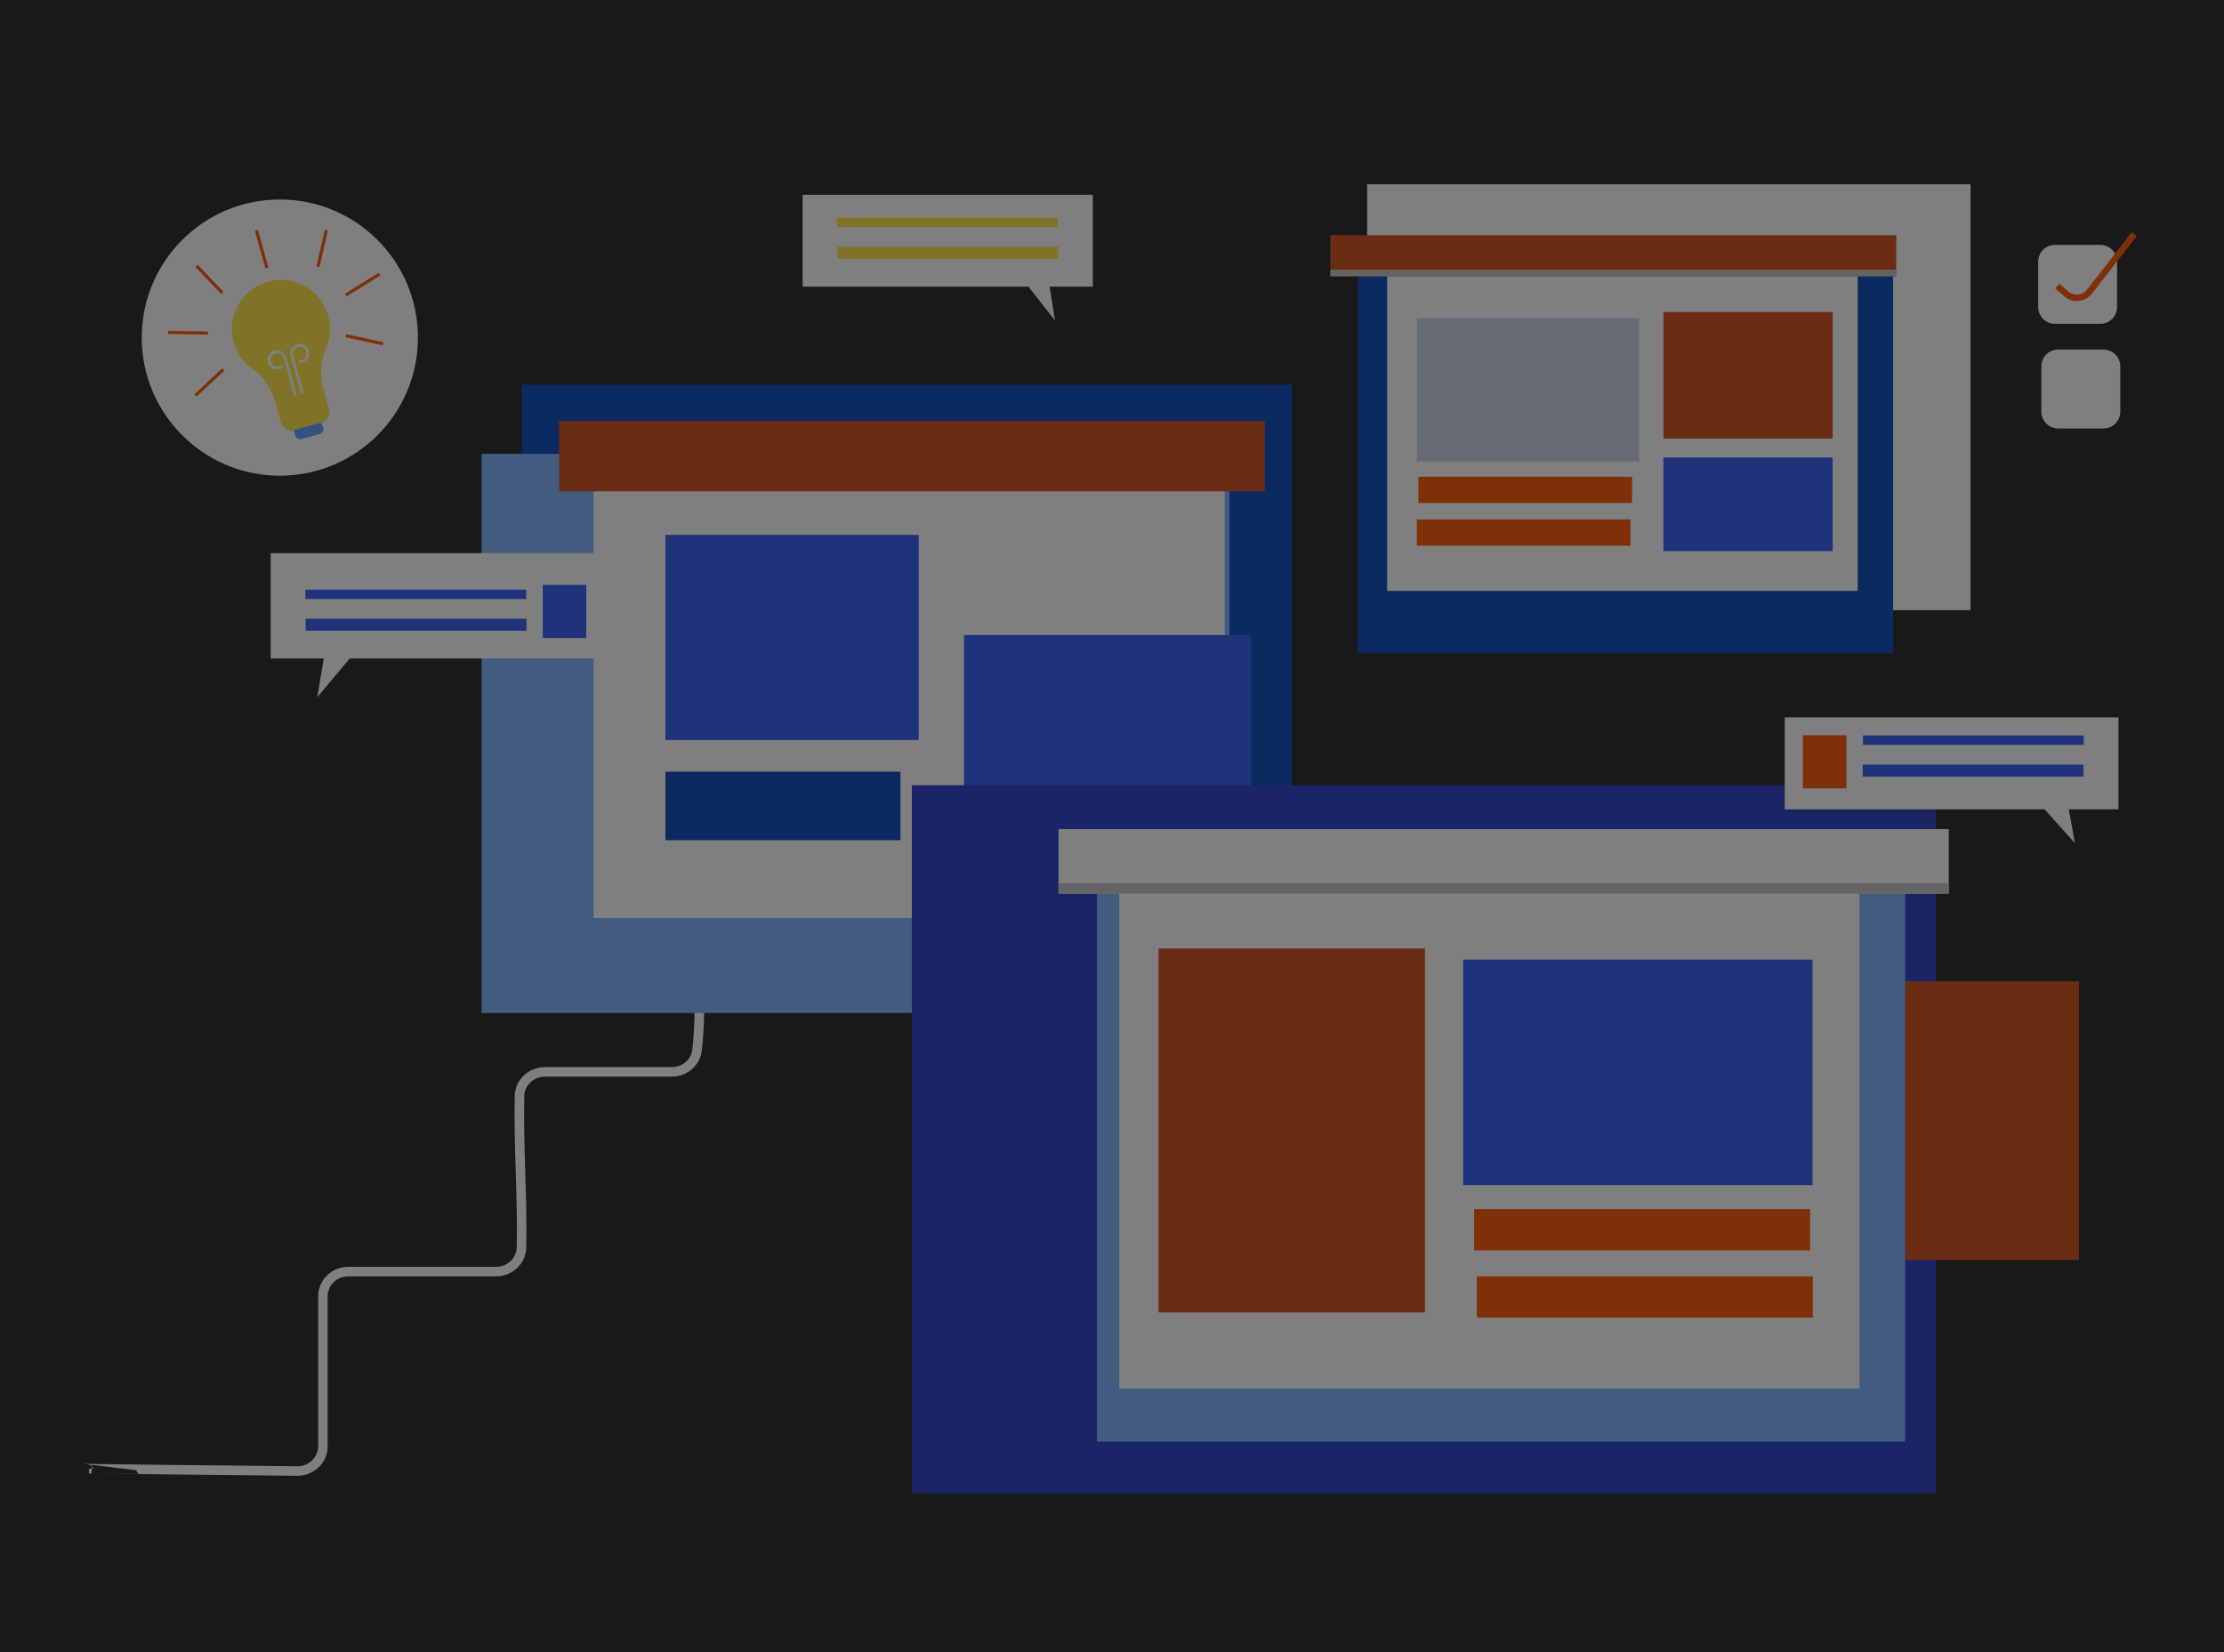 <svg width="700" height="520" viewBox="0 0 700 520" fill="none" xmlns="http://www.w3.org/2000/svg">
<rect x="0" y="0" width="700" height="520" fill="#333333" stroke="none"/>
<g id="2">
<g id="Group 17">
<path id="Vector" d="M661.075 101.913H646.786C643.877 101.913 641.512 99.548 641.512 96.638V82.35C641.512 79.44 643.877 77.076 646.786 77.076H661.075C663.984 77.076 666.349 79.44 666.349 82.35V96.638C666.363 99.548 663.999 101.913 661.075 101.913Z" fill="white"/>
<path id="Vector_2" d="M647.517 90.06L650.426 92.54C652.604 94.403 655.901 94.059 657.663 91.794L671.766 73.679" stroke="#FF6112" stroke-width="2" stroke-miterlimit="10"/>
<path id="Vector_3" d="M662.077 134.861H647.789C644.879 134.861 642.515 132.496 642.515 129.587V115.298C642.515 112.389 644.879 110.024 647.789 110.024H662.077C664.987 110.024 667.351 112.389 667.351 115.298V129.587C667.351 132.496 664.987 134.861 662.077 134.861Z" fill="white"/>
<g id="Group">
<path id="Vector_4" d="M88.078 149.723C112.085 149.723 131.546 130.262 131.546 106.255C131.546 82.248 112.085 62.787 88.078 62.787C64.072 62.787 44.61 82.248 44.61 106.255C44.61 130.262 64.072 149.723 88.078 149.723Z" fill="white"/>
<g id="Group_2">
<path id="Vector_5" d="M73.517 107.645C71.21 99.29 76.226 90.648 84.682 88.541C92.621 86.563 100.819 91.207 103.198 99.017C104.316 102.686 104.001 106.427 102.611 109.666C100.934 113.521 100.547 117.821 101.665 121.862L101.736 122.135L86.502 126.334L86.43 126.061C85.327 122.077 82.905 118.552 79.522 116.173C76.685 114.195 74.506 111.242 73.517 107.645Z" fill="#FFE64F"/>
</g>
<g id="Group_3">
<path id="Vector_6" d="M94.771 124.04L95.631 123.796L92.335 111.829C92.019 110.697 92.693 109.536 93.811 109.221C94.943 108.906 96.104 109.579 96.419 110.697C96.734 111.829 96.061 112.99 94.943 113.305L93.968 113.578L94.212 114.438L95.187 114.165C96.792 113.721 97.738 112.059 97.293 110.454C96.849 108.848 95.187 107.902 93.581 108.347C91.976 108.791 91.03 110.453 91.475 112.059L94.771 124.04Z" fill="white"/>
</g>
<g id="Group_4">
<path id="Vector_7" d="M92.564 124.657L93.424 124.413L90.128 112.446C89.683 110.841 88.021 109.895 86.416 110.34C84.811 110.784 83.865 112.446 84.309 114.052C84.753 115.657 86.416 116.603 88.021 116.158L88.996 115.886L88.752 115.026L87.777 115.298C86.645 115.614 85.484 114.94 85.169 113.822C84.854 112.69 85.527 111.529 86.645 111.214C87.777 110.899 88.938 111.572 89.254 112.69L92.564 124.657Z" fill="white"/>
</g>
<g id="Group_5">
<path id="Vector_8" d="M92.966 135.491L100.877 133.313C102.855 132.768 104.03 130.719 103.485 128.727L101.665 122.105L86.559 126.262L88.379 132.883C88.924 134.875 90.974 136.036 92.966 135.491Z" fill="#FFE64F"/>
</g>
<g id="Group_6">
<path id="Vector_9" d="M94.943 138.186L100.546 136.638C101.421 136.395 101.937 135.492 101.693 134.617L101.234 132.969L92.463 135.391L92.922 137.039C93.166 137.914 94.083 138.43 94.943 138.186Z" fill="#61A8FF"/>
</g>
<path id="Vector_10" d="M108.874 105.667L120.597 108.204" stroke="#FF6112" stroke-miterlimit="10"/>
<path id="Vector_11" d="M108.817 92.883L119.451 86.276" stroke="#FF6112" stroke-miterlimit="10"/>
<path id="Vector_12" d="M100.103 83.926L102.711 72.404" stroke="#FF6112" stroke-miterlimit="10"/>
<path id="Vector_13" d="M84.008 84.385L80.741 72.547" stroke="#FF6112" stroke-miterlimit="10"/>
<path id="Vector_14" d="M70.278 116.301L61.522 124.485" stroke="#FF6112" stroke-miterlimit="10"/>
<path id="Vector_15" d="M65.448 104.836L52.908 104.607" stroke="#FF6112" stroke-miterlimit="10"/>
<path id="Vector_16" d="M69.992 92.224L61.851 83.668" stroke="#FF6112" stroke-miterlimit="10"/>
</g>
<path id="Vector_17" d="M420.933 275.254C356.784 275.727 292.105 275.741 227.411 275.741C223.012 275.741 219.457 279.195 219.414 283.466C219.257 299.303 221.149 314.595 219.414 330.46C218.984 334.401 215.53 337.368 211.46 337.368H171.518C167.19 337.368 163.621 340.707 163.521 344.906C163.162 360.829 164.481 376.766 164.137 392.688C164.037 396.887 160.468 400.227 156.14 400.227H109.633C105.219 400.227 101.636 403.709 101.636 407.995V455.232C101.636 459.56 97.996 463.043 93.539 463C49.842 462.541 28 462.283 28 462.269C28 462.269 28.287 462.269 28.846 462.269" stroke="white" stroke-width="3" stroke-miterlimit="10"/>
<g id="Group_7">
<path id="Vector_18" d="M620.215 58H430.305V192.045H620.215V58Z" fill="white"/>
<path id="Vector_19" d="M595.851 77.018H427.454V205.617H595.851V77.018Z" fill="#1755BF"/>
<path id="Vector_20" d="M584.701 76.144H436.583V185.982H584.701V76.144Z" fill="white"/>
<path id="Vector_21" d="M596.84 74.023H418.726V86.95H596.84V74.023Z" fill="#D65928"/>
<path id="Vector_22" d="M418.726 86.96L596.841 86.96L596.841 84.896L418.726 84.896L418.726 86.96Z" fill="#C9C9C9"/>
<path id="Vector_23" d="M515.88 100.135H445.97V145.251H515.88V100.135Z" fill="#CDD4E6"/>
<path id="Vector_24" d="M523.55 138.041L576.835 138.041L576.835 98.199L523.55 98.199L523.55 138.041Z" fill="#D65928"/>
<path id="Vector_25" d="M576.833 143.961H523.547V173.47H576.833V143.961Z" fill="#3E66F7"/>
<path id="Vector_26" d="M446.444 158.317L513.688 158.317L513.688 150.047L446.444 150.047L446.444 158.317Z" fill="#FF6112"/>
<path id="Vector_27" d="M513.172 163.496H445.927V171.765H513.172V163.496Z" fill="#FF6112"/>
<path id="Vector_28" d="M406.672 121.06H164.251V300.765H406.672V121.06Z" fill="#1755BF"/>
<path id="Vector_29" d="M386.924 142.844H151.568V318.837H386.924V142.844Z" fill="#83B9FF"/>
<path id="Vector_30" d="M385.462 141.668H186.824V288.97H385.462V141.668Z" fill="white"/>
<path id="Vector_31" d="M398.088 132.525H175.975V154.653H398.088V132.525Z" fill="#D65928"/>
<path id="Vector_32" d="M183.298 153.177C328.823 154.165 328.823 154.165 401.57 154.653C328.808 154.165 328.808 154.165 183.298 153.177Z" fill="#CED8E1"/>
<path id="Vector_33" d="M289.152 168.354H209.439V232.918H289.152V168.354Z" fill="#3E66F7"/>
<path id="Vector_34" d="M209.441 264.454L283.421 264.454L283.421 242.884L209.441 242.884L209.441 264.454Z" fill="#1755BF"/>
<path id="Vector_35" d="M303.42 322.699L393.781 322.699L393.781 199.89L303.42 199.89L303.42 322.699Z" fill="#3E66F7"/>
<g id="Group 18">
<path id="Vector_36" d="M287 470L609.341 470L609.341 247.127L287 247.127L287 470Z" fill="#364BCB"/>
<path id="Vector_37" d="M407.864 396.539L654.342 396.539V308.85H407.864V396.539Z" fill="#D65928"/>
<path id="Vector_38" d="M345.272 453.763L599.643 453.763V265.658H345.272V453.763Z" fill="#83B9FF"/>
<path id="Vector_39" d="M352.278 437.051L585.294 437.051L585.294 264.256L352.278 264.256L352.278 437.051Z" fill="white"/>
<path id="Vector_40" d="M333.166 281.278L613.369 281.278L613.369 260.944L333.166 260.944L333.166 281.278Z" fill="white"/>
<path id="Vector_41" d="M613.382 278.023H333.179V281.27H613.382V278.023Z" fill="#C9C9C9"/>
<path id="Vector_42" d="M460.517 373.004L570.507 373.004L570.507 302.023L460.517 302.023L460.517 373.004Z" fill="#3E66F7"/>
<path id="Vector_43" d="M448.503 298.546H364.653V413.087H448.503V298.546Z" fill="#D65928"/>
<path id="Vector_44" d="M569.752 380.548H463.979V393.559H569.752V380.548Z" fill="#FF6112"/>
<path id="Vector_45" d="M464.817 414.717L570.589 414.717L570.589 401.706L464.817 401.706L464.817 414.717Z" fill="#FF6112"/>
</g>
<path id="Vector_46" d="M343.971 61.296H252.621V90.232H323.706L332.048 100.88L330.371 90.232H343.971V61.296Z" fill="white"/>
<path id="Vector_47" d="M333.051 77.678H263.556V81.447H333.051V77.678Z" fill="#FFE64F"/>
<path id="Vector_48" d="M332.95 68.519H263.455V71.472H332.95V68.519Z" fill="#FFE64F"/>
<path id="Vector_49" d="M666.779 225.796H561.742V254.717H643.49L653.078 265.366L651.143 254.717H666.779V225.796Z" fill="white"/>
<path id="Vector_50" d="M586.272 244.428L655.766 244.428L655.766 240.659L586.272 240.659L586.272 244.428Z" fill="#3E66F7"/>
<path id="Vector_51" d="M586.362 234.434L655.856 234.434L655.856 231.482L586.362 231.482L586.362 234.434Z" fill="#3E66F7"/>
<path id="Vector_52" d="M567.449 248.151L581.15 248.151L581.15 231.412L567.449 231.412L567.449 248.151Z" fill="#FF6112"/>
<path id="Vector_53" d="M85.198 174.087H197.429V207.25H110.092L99.845 219.475L101.909 207.25H85.198V174.087Z" fill="white"/>
<path id="Vector_54" d="M165.713 194.753H96.219V198.522H165.713V194.753Z" fill="#3E66F7"/>
<path id="Vector_55" d="M165.613 185.581H96.119V188.533H165.613V185.581Z" fill="#3E66F7"/>
<path id="Vector_56" d="M184.531 184.076H170.83V200.816H184.531V184.076Z" fill="#3E66F7"/>
</g>
</g>
<rect id="Rectangle 8" width="700" height="520" fill="black" fill-opacity="0.5"/>
</g>
</svg>
